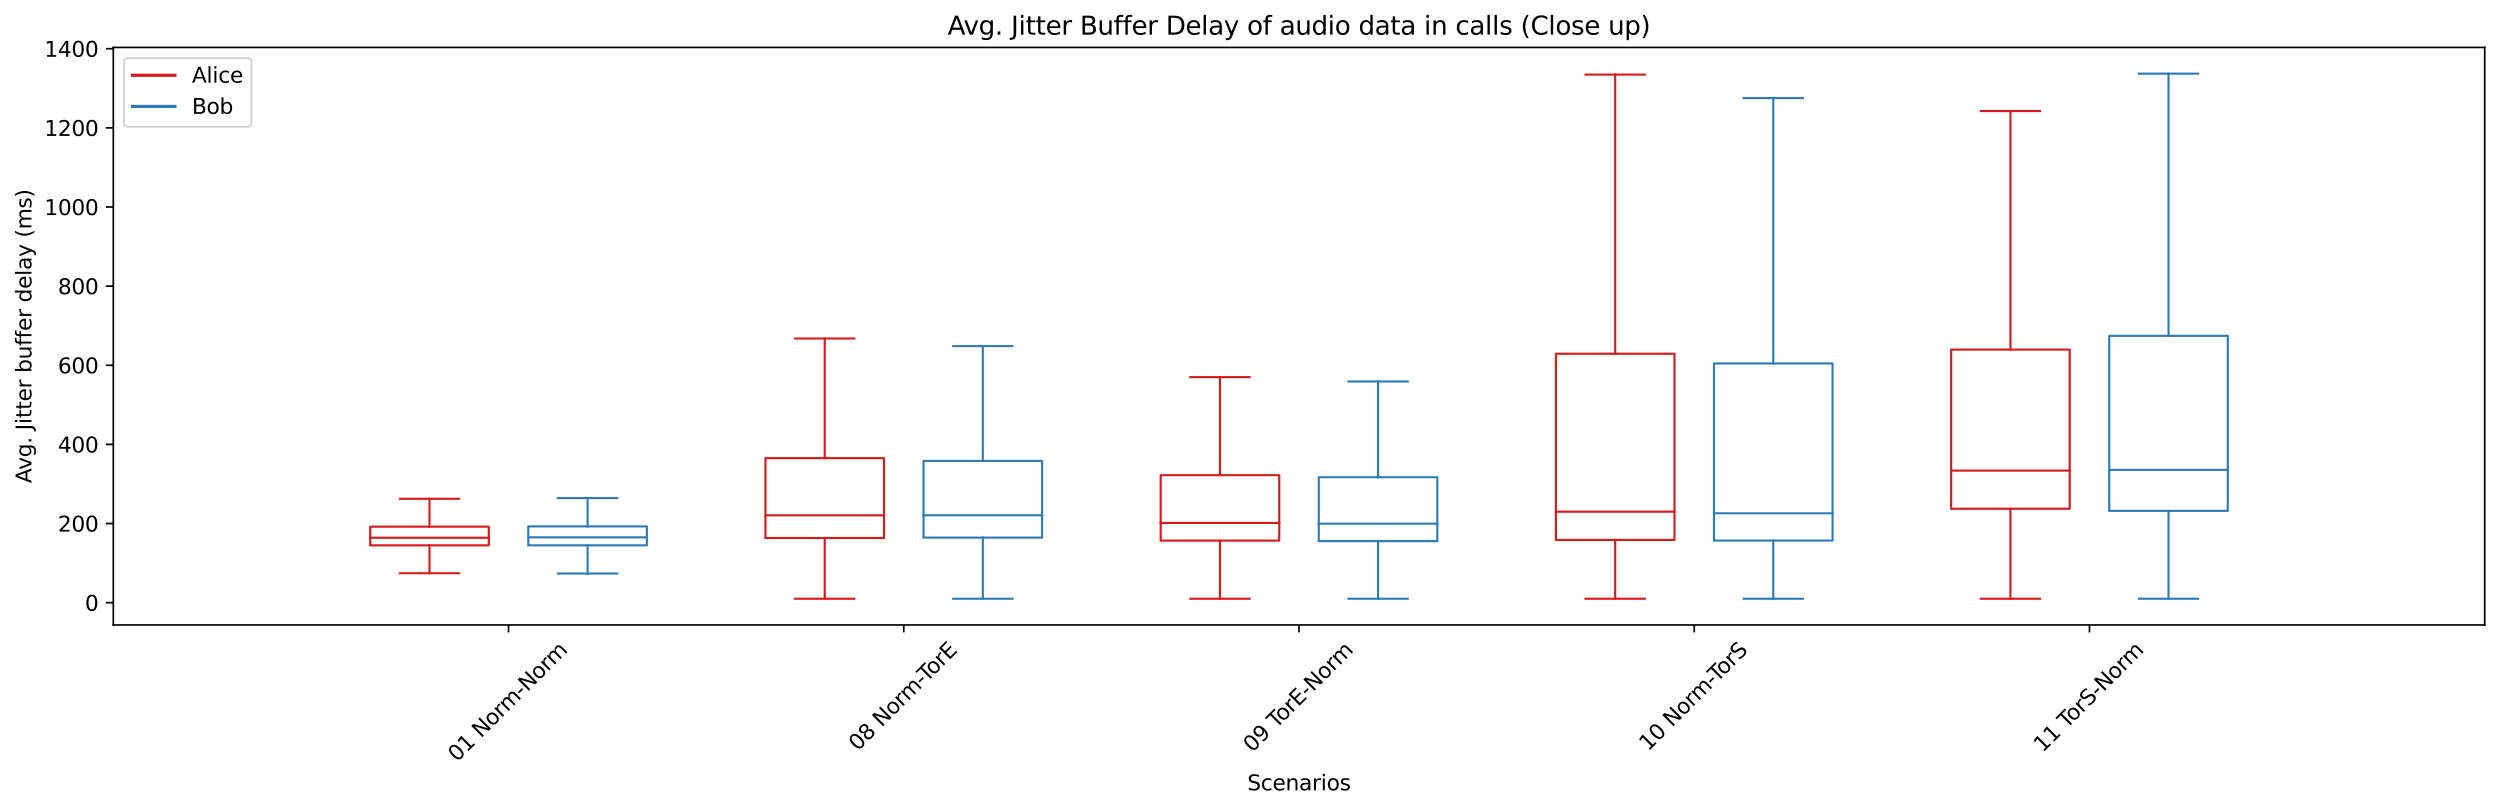 <?xml version="1.0" encoding="utf-8" standalone="no"?>
<!DOCTYPE svg PUBLIC "-//W3C//DTD SVG 1.1//EN"
  "http://www.w3.org/Graphics/SVG/1.1/DTD/svg11.dtd">
<svg xmlns:xlink="http://www.w3.org/1999/xlink" width="1176.528pt" height="381.211pt" viewBox="0 0 1176.528 381.211" xmlns="http://www.w3.org/2000/svg" version="1.1">
 <defs>
  <style type="text/css">*{stroke-linejoin: round; stroke-linecap: butt}</style>
 </defs>
 <g id="figure_1">
  <g id="patch_1">
   <path d="M 0 381.211 
L 1176.528 381.211 
L 1176.528 0 
L 0 0 
z
" style="fill: #ffffff"/>
  </g>
  <g id="axes_1">
   <g id="patch_2">
    <path d="M 53.328 294.118 
L 1169.328 294.118 
L 1169.328 22.318 
L 53.328 22.318 
z
" style="fill: #ffffff"/>
   </g>
   <g id="matplotlib.axis_1">
    <g id="xtick_1">
     <g id="line2d_1">
      <defs>
       <path id="me40f074fce" d="M 0 0 
L 0 3.5 
" style="stroke: #000000; stroke-width: 0.8"/>
      </defs>
      <g>
       <use xlink:href="#me40f074fce" x="239.328" y="294.118" style="stroke: #000000; stroke-width: 0.8"/>
      </g>
     </g>
     <g id="text_1">
      <!-- 01 Norm-Norm -->
      <g transform="translate(215.094 358.862)rotate(-45)scale(0.1 -0.1)">
       <defs>
        <path id="DejaVuSans-30" d="M 2034 4250 
Q 1547 4250 1301 3770 
Q 1056 3291 1056 2328 
Q 1056 1369 1301 889 
Q 1547 409 2034 409 
Q 2525 409 2770 889 
Q 3016 1369 3016 2328 
Q 3016 3291 2770 3770 
Q 2525 4250 2034 4250 
z
M 2034 4750 
Q 2819 4750 3233 4129 
Q 3647 3509 3647 2328 
Q 3647 1150 3233 529 
Q 2819 -91 2034 -91 
Q 1250 -91 836 529 
Q 422 1150 422 2328 
Q 422 3509 836 4129 
Q 1250 4750 2034 4750 
z
" transform="scale(0.016)"/>
        <path id="DejaVuSans-31" d="M 794 531 
L 1825 531 
L 1825 4091 
L 703 3866 
L 703 4441 
L 1819 4666 
L 2450 4666 
L 2450 531 
L 3481 531 
L 3481 0 
L 794 0 
L 794 531 
z
" transform="scale(0.016)"/>
        <path id="DejaVuSans-20" transform="scale(0.016)"/>
        <path id="DejaVuSans-4e" d="M 628 4666 
L 1478 4666 
L 3547 763 
L 3547 4666 
L 4159 4666 
L 4159 0 
L 3309 0 
L 1241 3903 
L 1241 0 
L 628 0 
L 628 4666 
z
" transform="scale(0.016)"/>
        <path id="DejaVuSans-6f" d="M 1959 3097 
Q 1497 3097 1228 2736 
Q 959 2375 959 1747 
Q 959 1119 1226 758 
Q 1494 397 1959 397 
Q 2419 397 2687 759 
Q 2956 1122 2956 1747 
Q 2956 2369 2687 2733 
Q 2419 3097 1959 3097 
z
M 1959 3584 
Q 2709 3584 3137 3096 
Q 3566 2609 3566 1747 
Q 3566 888 3137 398 
Q 2709 -91 1959 -91 
Q 1206 -91 779 398 
Q 353 888 353 1747 
Q 353 2609 779 3096 
Q 1206 3584 1959 3584 
z
" transform="scale(0.016)"/>
        <path id="DejaVuSans-72" d="M 2631 2963 
Q 2534 3019 2420 3045 
Q 2306 3072 2169 3072 
Q 1681 3072 1420 2755 
Q 1159 2438 1159 1844 
L 1159 0 
L 581 0 
L 581 3500 
L 1159 3500 
L 1159 2956 
Q 1341 3275 1631 3429 
Q 1922 3584 2338 3584 
Q 2397 3584 2469 3576 
Q 2541 3569 2628 3553 
L 2631 2963 
z
" transform="scale(0.016)"/>
        <path id="DejaVuSans-6d" d="M 3328 2828 
Q 3544 3216 3844 3400 
Q 4144 3584 4550 3584 
Q 5097 3584 5394 3201 
Q 5691 2819 5691 2113 
L 5691 0 
L 5113 0 
L 5113 2094 
Q 5113 2597 4934 2840 
Q 4756 3084 4391 3084 
Q 3944 3084 3684 2787 
Q 3425 2491 3425 1978 
L 3425 0 
L 2847 0 
L 2847 2094 
Q 2847 2600 2669 2842 
Q 2491 3084 2119 3084 
Q 1678 3084 1418 2786 
Q 1159 2488 1159 1978 
L 1159 0 
L 581 0 
L 581 3500 
L 1159 3500 
L 1159 2956 
Q 1356 3278 1631 3431 
Q 1906 3584 2284 3584 
Q 2666 3584 2933 3390 
Q 3200 3197 3328 2828 
z
" transform="scale(0.016)"/>
        <path id="DejaVuSans-2d" d="M 313 2009 
L 1997 2009 
L 1997 1497 
L 313 1497 
L 313 2009 
z
" transform="scale(0.016)"/>
       </defs>
       <use xlink:href="#DejaVuSans-30"/>
       <use xlink:href="#DejaVuSans-31" x="63.623"/>
       <use xlink:href="#DejaVuSans-20" x="127.246"/>
       <use xlink:href="#DejaVuSans-4e" x="159.033"/>
       <use xlink:href="#DejaVuSans-6f" x="233.838"/>
       <use xlink:href="#DejaVuSans-72" x="295.02"/>
       <use xlink:href="#DejaVuSans-6d" x="334.383"/>
       <use xlink:href="#DejaVuSans-2d" x="431.795"/>
       <use xlink:href="#DejaVuSans-4e" x="467.879"/>
       <use xlink:href="#DejaVuSans-6f" x="542.684"/>
       <use xlink:href="#DejaVuSans-72" x="603.865"/>
       <use xlink:href="#DejaVuSans-6d" x="643.229"/>
      </g>
     </g>
    </g>
    <g id="xtick_2">
     <g id="line2d_2">
      <g>
       <use xlink:href="#me40f074fce" x="425.328" y="294.118" style="stroke: #000000; stroke-width: 0.8"/>
      </g>
     </g>
     <g id="text_2">
      <!-- 08 Norm-TorE -->
      <g transform="translate(403.651 353.748)rotate(-45)scale(0.1 -0.1)">
       <defs>
        <path id="DejaVuSans-38" d="M 2034 2216 
Q 1584 2216 1326 1975 
Q 1069 1734 1069 1313 
Q 1069 891 1326 650 
Q 1584 409 2034 409 
Q 2484 409 2743 651 
Q 3003 894 3003 1313 
Q 3003 1734 2745 1975 
Q 2488 2216 2034 2216 
z
M 1403 2484 
Q 997 2584 770 2862 
Q 544 3141 544 3541 
Q 544 4100 942 4425 
Q 1341 4750 2034 4750 
Q 2731 4750 3128 4425 
Q 3525 4100 3525 3541 
Q 3525 3141 3298 2862 
Q 3072 2584 2669 2484 
Q 3125 2378 3379 2068 
Q 3634 1759 3634 1313 
Q 3634 634 3220 271 
Q 2806 -91 2034 -91 
Q 1263 -91 848 271 
Q 434 634 434 1313 
Q 434 1759 690 2068 
Q 947 2378 1403 2484 
z
M 1172 3481 
Q 1172 3119 1398 2916 
Q 1625 2713 2034 2713 
Q 2441 2713 2670 2916 
Q 2900 3119 2900 3481 
Q 2900 3844 2670 4047 
Q 2441 4250 2034 4250 
Q 1625 4250 1398 4047 
Q 1172 3844 1172 3481 
z
" transform="scale(0.016)"/>
        <path id="DejaVuSans-54" d="M -19 4666 
L 3928 4666 
L 3928 4134 
L 2272 4134 
L 2272 0 
L 1638 0 
L 1638 4134 
L -19 4134 
L -19 4666 
z
" transform="scale(0.016)"/>
        <path id="DejaVuSans-45" d="M 628 4666 
L 3578 4666 
L 3578 4134 
L 1259 4134 
L 1259 2753 
L 3481 2753 
L 3481 2222 
L 1259 2222 
L 1259 531 
L 3634 531 
L 3634 0 
L 628 0 
L 628 4666 
z
" transform="scale(0.016)"/>
       </defs>
       <use xlink:href="#DejaVuSans-30"/>
       <use xlink:href="#DejaVuSans-38" x="63.623"/>
       <use xlink:href="#DejaVuSans-20" x="127.246"/>
       <use xlink:href="#DejaVuSans-4e" x="159.033"/>
       <use xlink:href="#DejaVuSans-6f" x="233.838"/>
       <use xlink:href="#DejaVuSans-72" x="295.02"/>
       <use xlink:href="#DejaVuSans-6d" x="334.383"/>
       <use xlink:href="#DejaVuSans-2d" x="431.795"/>
       <use xlink:href="#DejaVuSans-54" x="458.754"/>
       <use xlink:href="#DejaVuSans-6f" x="502.838"/>
       <use xlink:href="#DejaVuSans-72" x="564.02"/>
       <use xlink:href="#DejaVuSans-45" x="605.133"/>
      </g>
     </g>
    </g>
    <g id="xtick_3">
     <g id="line2d_3">
      <g>
       <use xlink:href="#me40f074fce" x="611.328" y="294.118" style="stroke: #000000; stroke-width: 0.8"/>
      </g>
     </g>
     <g id="text_3">
      <!-- 09 TorE-Norm -->
      <g transform="translate(589.328 354.393)rotate(-45)scale(0.1 -0.1)">
       <defs>
        <path id="DejaVuSans-39" d="M 703 97 
L 703 672 
Q 941 559 1184 500 
Q 1428 441 1663 441 
Q 2288 441 2617 861 
Q 2947 1281 2994 2138 
Q 2813 1869 2534 1725 
Q 2256 1581 1919 1581 
Q 1219 1581 811 2004 
Q 403 2428 403 3163 
Q 403 3881 828 4315 
Q 1253 4750 1959 4750 
Q 2769 4750 3195 4129 
Q 3622 3509 3622 2328 
Q 3622 1225 3098 567 
Q 2575 -91 1691 -91 
Q 1453 -91 1209 -44 
Q 966 3 703 97 
z
M 1959 2075 
Q 2384 2075 2632 2365 
Q 2881 2656 2881 3163 
Q 2881 3666 2632 3958 
Q 2384 4250 1959 4250 
Q 1534 4250 1286 3958 
Q 1038 3666 1038 3163 
Q 1038 2656 1286 2365 
Q 1534 2075 1959 2075 
z
" transform="scale(0.016)"/>
       </defs>
       <use xlink:href="#DejaVuSans-30"/>
       <use xlink:href="#DejaVuSans-39" x="63.623"/>
       <use xlink:href="#DejaVuSans-20" x="127.246"/>
       <use xlink:href="#DejaVuSans-54" x="159.033"/>
       <use xlink:href="#DejaVuSans-6f" x="203.117"/>
       <use xlink:href="#DejaVuSans-72" x="264.299"/>
       <use xlink:href="#DejaVuSans-45" x="305.412"/>
       <use xlink:href="#DejaVuSans-2d" x="368.596"/>
       <use xlink:href="#DejaVuSans-4e" x="404.68"/>
       <use xlink:href="#DejaVuSans-6f" x="479.484"/>
       <use xlink:href="#DejaVuSans-72" x="540.666"/>
       <use xlink:href="#DejaVuSans-6d" x="580.029"/>
      </g>
     </g>
    </g>
    <g id="xtick_4">
     <g id="line2d_4">
      <g>
       <use xlink:href="#me40f074fce" x="797.328" y="294.118" style="stroke: #000000; stroke-width: 0.8"/>
      </g>
     </g>
     <g id="text_4">
      <!-- 10 Norm-TorS -->
      <g transform="translate(775.64 353.769)rotate(-45)scale(0.1 -0.1)">
       <defs>
        <path id="DejaVuSans-53" d="M 3425 4513 
L 3425 3897 
Q 3066 4069 2747 4153 
Q 2428 4238 2131 4238 
Q 1616 4238 1336 4038 
Q 1056 3838 1056 3469 
Q 1056 3159 1242 3001 
Q 1428 2844 1947 2747 
L 2328 2669 
Q 3034 2534 3370 2195 
Q 3706 1856 3706 1288 
Q 3706 609 3251 259 
Q 2797 -91 1919 -91 
Q 1588 -91 1214 -16 
Q 841 59 441 206 
L 441 856 
Q 825 641 1194 531 
Q 1563 422 1919 422 
Q 2459 422 2753 634 
Q 3047 847 3047 1241 
Q 3047 1584 2836 1778 
Q 2625 1972 2144 2069 
L 1759 2144 
Q 1053 2284 737 2584 
Q 422 2884 422 3419 
Q 422 4038 858 4394 
Q 1294 4750 2059 4750 
Q 2388 4750 2728 4690 
Q 3069 4631 3425 4513 
z
" transform="scale(0.016)"/>
       </defs>
       <use xlink:href="#DejaVuSans-31"/>
       <use xlink:href="#DejaVuSans-30" x="63.623"/>
       <use xlink:href="#DejaVuSans-20" x="127.246"/>
       <use xlink:href="#DejaVuSans-4e" x="159.033"/>
       <use xlink:href="#DejaVuSans-6f" x="233.838"/>
       <use xlink:href="#DejaVuSans-72" x="295.02"/>
       <use xlink:href="#DejaVuSans-6d" x="334.383"/>
       <use xlink:href="#DejaVuSans-2d" x="431.795"/>
       <use xlink:href="#DejaVuSans-54" x="458.754"/>
       <use xlink:href="#DejaVuSans-6f" x="502.838"/>
       <use xlink:href="#DejaVuSans-72" x="564.02"/>
       <use xlink:href="#DejaVuSans-53" x="605.133"/>
      </g>
     </g>
    </g>
    <g id="xtick_5">
     <g id="line2d_5">
      <g>
       <use xlink:href="#me40f074fce" x="983.328" y="294.118" style="stroke: #000000; stroke-width: 0.8"/>
      </g>
     </g>
     <g id="text_5">
      <!-- 11 TorS-Norm -->
      <g transform="translate(961.318 354.414)rotate(-45)scale(0.1 -0.1)">
       <use xlink:href="#DejaVuSans-31"/>
       <use xlink:href="#DejaVuSans-31" x="63.623"/>
       <use xlink:href="#DejaVuSans-20" x="127.246"/>
       <use xlink:href="#DejaVuSans-54" x="159.033"/>
       <use xlink:href="#DejaVuSans-6f" x="203.117"/>
       <use xlink:href="#DejaVuSans-72" x="264.299"/>
       <use xlink:href="#DejaVuSans-53" x="305.412"/>
       <use xlink:href="#DejaVuSans-2d" x="368.889"/>
       <use xlink:href="#DejaVuSans-4e" x="404.973"/>
       <use xlink:href="#DejaVuSans-6f" x="479.777"/>
       <use xlink:href="#DejaVuSans-72" x="540.959"/>
       <use xlink:href="#DejaVuSans-6d" x="580.322"/>
      </g>
     </g>
    </g>
    <g id="text_6">
     <!-- Scenarios -->
     <g transform="translate(586.987 371.931)scale(0.1 -0.1)">
      <defs>
       <path id="DejaVuSans-63" d="M 3122 3366 
L 3122 2828 
Q 2878 2963 2633 3030 
Q 2388 3097 2138 3097 
Q 1578 3097 1268 2742 
Q 959 2388 959 1747 
Q 959 1106 1268 751 
Q 1578 397 2138 397 
Q 2388 397 2633 464 
Q 2878 531 3122 666 
L 3122 134 
Q 2881 22 2623 -34 
Q 2366 -91 2075 -91 
Q 1284 -91 818 406 
Q 353 903 353 1747 
Q 353 2603 823 3093 
Q 1294 3584 2113 3584 
Q 2378 3584 2631 3529 
Q 2884 3475 3122 3366 
z
" transform="scale(0.016)"/>
       <path id="DejaVuSans-65" d="M 3597 1894 
L 3597 1613 
L 953 1613 
Q 991 1019 1311 708 
Q 1631 397 2203 397 
Q 2534 397 2845 478 
Q 3156 559 3463 722 
L 3463 178 
Q 3153 47 2828 -22 
Q 2503 -91 2169 -91 
Q 1331 -91 842 396 
Q 353 884 353 1716 
Q 353 2575 817 3079 
Q 1281 3584 2069 3584 
Q 2775 3584 3186 3129 
Q 3597 2675 3597 1894 
z
M 3022 2063 
Q 3016 2534 2758 2815 
Q 2500 3097 2075 3097 
Q 1594 3097 1305 2825 
Q 1016 2553 972 2059 
L 3022 2063 
z
" transform="scale(0.016)"/>
       <path id="DejaVuSans-6e" d="M 3513 2113 
L 3513 0 
L 2938 0 
L 2938 2094 
Q 2938 2591 2744 2837 
Q 2550 3084 2163 3084 
Q 1697 3084 1428 2787 
Q 1159 2491 1159 1978 
L 1159 0 
L 581 0 
L 581 3500 
L 1159 3500 
L 1159 2956 
Q 1366 3272 1645 3428 
Q 1925 3584 2291 3584 
Q 2894 3584 3203 3211 
Q 3513 2838 3513 2113 
z
" transform="scale(0.016)"/>
       <path id="DejaVuSans-61" d="M 2194 1759 
Q 1497 1759 1228 1600 
Q 959 1441 959 1056 
Q 959 750 1161 570 
Q 1363 391 1709 391 
Q 2188 391 2477 730 
Q 2766 1069 2766 1631 
L 2766 1759 
L 2194 1759 
z
M 3341 1997 
L 3341 0 
L 2766 0 
L 2766 531 
Q 2569 213 2275 61 
Q 1981 -91 1556 -91 
Q 1019 -91 701 211 
Q 384 513 384 1019 
Q 384 1609 779 1909 
Q 1175 2209 1959 2209 
L 2766 2209 
L 2766 2266 
Q 2766 2663 2505 2880 
Q 2244 3097 1772 3097 
Q 1472 3097 1187 3025 
Q 903 2953 641 2809 
L 641 3341 
Q 956 3463 1253 3523 
Q 1550 3584 1831 3584 
Q 2591 3584 2966 3190 
Q 3341 2797 3341 1997 
z
" transform="scale(0.016)"/>
       <path id="DejaVuSans-69" d="M 603 3500 
L 1178 3500 
L 1178 0 
L 603 0 
L 603 3500 
z
M 603 4863 
L 1178 4863 
L 1178 4134 
L 603 4134 
L 603 4863 
z
" transform="scale(0.016)"/>
       <path id="DejaVuSans-73" d="M 2834 3397 
L 2834 2853 
Q 2591 2978 2328 3040 
Q 2066 3103 1784 3103 
Q 1356 3103 1142 2972 
Q 928 2841 928 2578 
Q 928 2378 1081 2264 
Q 1234 2150 1697 2047 
L 1894 2003 
Q 2506 1872 2764 1633 
Q 3022 1394 3022 966 
Q 3022 478 2636 193 
Q 2250 -91 1575 -91 
Q 1294 -91 989 -36 
Q 684 19 347 128 
L 347 722 
Q 666 556 975 473 
Q 1284 391 1588 391 
Q 1994 391 2212 530 
Q 2431 669 2431 922 
Q 2431 1156 2273 1281 
Q 2116 1406 1581 1522 
L 1381 1569 
Q 847 1681 609 1914 
Q 372 2147 372 2553 
Q 372 3047 722 3315 
Q 1072 3584 1716 3584 
Q 2034 3584 2315 3537 
Q 2597 3491 2834 3397 
z
" transform="scale(0.016)"/>
      </defs>
      <use xlink:href="#DejaVuSans-53"/>
      <use xlink:href="#DejaVuSans-63" x="63.477"/>
      <use xlink:href="#DejaVuSans-65" x="118.457"/>
      <use xlink:href="#DejaVuSans-6e" x="179.98"/>
      <use xlink:href="#DejaVuSans-61" x="243.359"/>
      <use xlink:href="#DejaVuSans-72" x="304.639"/>
      <use xlink:href="#DejaVuSans-69" x="345.752"/>
      <use xlink:href="#DejaVuSans-6f" x="373.535"/>
      <use xlink:href="#DejaVuSans-73" x="434.717"/>
     </g>
    </g>
   </g>
   <g id="matplotlib.axis_2">
    <g id="ytick_1">
     <g id="line2d_6">
      <defs>
       <path id="mf1d860e929" d="M 0 0 
L -3.5 0 
" style="stroke: #000000; stroke-width: 0.8"/>
      </defs>
      <g>
       <use xlink:href="#mf1d860e929" x="53.328" y="283.626" style="stroke: #000000; stroke-width: 0.8"/>
      </g>
     </g>
     <g id="text_7">
      <!-- 0 -->
      <g transform="translate(39.966 287.425)scale(0.1 -0.1)">
       <use xlink:href="#DejaVuSans-30"/>
      </g>
     </g>
    </g>
    <g id="ytick_2">
     <g id="line2d_7">
      <g>
       <use xlink:href="#mf1d860e929" x="53.328" y="246.383" style="stroke: #000000; stroke-width: 0.8"/>
      </g>
     </g>
     <g id="text_8">
      <!-- 200 -->
      <g transform="translate(27.241 250.182)scale(0.1 -0.1)">
       <defs>
        <path id="DejaVuSans-32" d="M 1228 531 
L 3431 531 
L 3431 0 
L 469 0 
L 469 531 
Q 828 903 1448 1529 
Q 2069 2156 2228 2338 
Q 2531 2678 2651 2914 
Q 2772 3150 2772 3378 
Q 2772 3750 2511 3984 
Q 2250 4219 1831 4219 
Q 1534 4219 1204 4116 
Q 875 4013 500 3803 
L 500 4441 
Q 881 4594 1212 4672 
Q 1544 4750 1819 4750 
Q 2544 4750 2975 4387 
Q 3406 4025 3406 3419 
Q 3406 3131 3298 2873 
Q 3191 2616 2906 2266 
Q 2828 2175 2409 1742 
Q 1991 1309 1228 531 
z
" transform="scale(0.016)"/>
       </defs>
       <use xlink:href="#DejaVuSans-32"/>
       <use xlink:href="#DejaVuSans-30" x="63.623"/>
       <use xlink:href="#DejaVuSans-30" x="127.246"/>
      </g>
     </g>
    </g>
    <g id="ytick_3">
     <g id="line2d_8">
      <g>
       <use xlink:href="#mf1d860e929" x="53.328" y="209.14" style="stroke: #000000; stroke-width: 0.8"/>
      </g>
     </g>
     <g id="text_9">
      <!-- 400 -->
      <g transform="translate(27.241 212.939)scale(0.1 -0.1)">
       <defs>
        <path id="DejaVuSans-34" d="M 2419 4116 
L 825 1625 
L 2419 1625 
L 2419 4116 
z
M 2253 4666 
L 3047 4666 
L 3047 1625 
L 3713 1625 
L 3713 1100 
L 3047 1100 
L 3047 0 
L 2419 0 
L 2419 1100 
L 313 1100 
L 313 1709 
L 2253 4666 
z
" transform="scale(0.016)"/>
       </defs>
       <use xlink:href="#DejaVuSans-34"/>
       <use xlink:href="#DejaVuSans-30" x="63.623"/>
       <use xlink:href="#DejaVuSans-30" x="127.246"/>
      </g>
     </g>
    </g>
    <g id="ytick_4">
     <g id="line2d_9">
      <g>
       <use xlink:href="#mf1d860e929" x="53.328" y="171.897" style="stroke: #000000; stroke-width: 0.8"/>
      </g>
     </g>
     <g id="text_10">
      <!-- 600 -->
      <g transform="translate(27.241 175.696)scale(0.1 -0.1)">
       <defs>
        <path id="DejaVuSans-36" d="M 2113 2584 
Q 1688 2584 1439 2293 
Q 1191 2003 1191 1497 
Q 1191 994 1439 701 
Q 1688 409 2113 409 
Q 2538 409 2786 701 
Q 3034 994 3034 1497 
Q 3034 2003 2786 2293 
Q 2538 2584 2113 2584 
z
M 3366 4563 
L 3366 3988 
Q 3128 4100 2886 4159 
Q 2644 4219 2406 4219 
Q 1781 4219 1451 3797 
Q 1122 3375 1075 2522 
Q 1259 2794 1537 2939 
Q 1816 3084 2150 3084 
Q 2853 3084 3261 2657 
Q 3669 2231 3669 1497 
Q 3669 778 3244 343 
Q 2819 -91 2113 -91 
Q 1303 -91 875 529 
Q 447 1150 447 2328 
Q 447 3434 972 4092 
Q 1497 4750 2381 4750 
Q 2619 4750 2861 4703 
Q 3103 4656 3366 4563 
z
" transform="scale(0.016)"/>
       </defs>
       <use xlink:href="#DejaVuSans-36"/>
       <use xlink:href="#DejaVuSans-30" x="63.623"/>
       <use xlink:href="#DejaVuSans-30" x="127.246"/>
      </g>
     </g>
    </g>
    <g id="ytick_5">
     <g id="line2d_10">
      <g>
       <use xlink:href="#mf1d860e929" x="53.328" y="134.654" style="stroke: #000000; stroke-width: 0.8"/>
      </g>
     </g>
     <g id="text_11">
      <!-- 800 -->
      <g transform="translate(27.241 138.454)scale(0.1 -0.1)">
       <use xlink:href="#DejaVuSans-38"/>
       <use xlink:href="#DejaVuSans-30" x="63.623"/>
       <use xlink:href="#DejaVuSans-30" x="127.246"/>
      </g>
     </g>
    </g>
    <g id="ytick_6">
     <g id="line2d_11">
      <g>
       <use xlink:href="#mf1d860e929" x="53.328" y="97.412" style="stroke: #000000; stroke-width: 0.8"/>
      </g>
     </g>
     <g id="text_12">
      <!-- 1000 -->
      <g transform="translate(20.878 101.211)scale(0.1 -0.1)">
       <use xlink:href="#DejaVuSans-31"/>
       <use xlink:href="#DejaVuSans-30" x="63.623"/>
       <use xlink:href="#DejaVuSans-30" x="127.246"/>
       <use xlink:href="#DejaVuSans-30" x="190.869"/>
      </g>
     </g>
    </g>
    <g id="ytick_7">
     <g id="line2d_12">
      <g>
       <use xlink:href="#mf1d860e929" x="53.328" y="60.169" style="stroke: #000000; stroke-width: 0.8"/>
      </g>
     </g>
     <g id="text_13">
      <!-- 1200 -->
      <g transform="translate(20.878 63.968)scale(0.1 -0.1)">
       <use xlink:href="#DejaVuSans-31"/>
       <use xlink:href="#DejaVuSans-32" x="63.623"/>
       <use xlink:href="#DejaVuSans-30" x="127.246"/>
       <use xlink:href="#DejaVuSans-30" x="190.869"/>
      </g>
     </g>
    </g>
    <g id="ytick_8">
     <g id="line2d_13">
      <g>
       <use xlink:href="#mf1d860e929" x="53.328" y="22.926" style="stroke: #000000; stroke-width: 0.8"/>
      </g>
     </g>
     <g id="text_14">
      <!-- 1400 -->
      <g transform="translate(20.878 26.725)scale(0.1 -0.1)">
       <use xlink:href="#DejaVuSans-31"/>
       <use xlink:href="#DejaVuSans-34" x="63.623"/>
       <use xlink:href="#DejaVuSans-30" x="127.246"/>
       <use xlink:href="#DejaVuSans-30" x="190.869"/>
      </g>
     </g>
    </g>
    <g id="text_15">
     <!-- Avg. Jitter buffer delay (ms) -->
     <g transform="translate(14.798 227.375)rotate(-90)scale(0.1 -0.1)">
      <defs>
       <path id="DejaVuSans-41" d="M 2188 4044 
L 1331 1722 
L 3047 1722 
L 2188 4044 
z
M 1831 4666 
L 2547 4666 
L 4325 0 
L 3669 0 
L 3244 1197 
L 1141 1197 
L 716 0 
L 50 0 
L 1831 4666 
z
" transform="scale(0.016)"/>
       <path id="DejaVuSans-76" d="M 191 3500 
L 800 3500 
L 1894 563 
L 2988 3500 
L 3597 3500 
L 2284 0 
L 1503 0 
L 191 3500 
z
" transform="scale(0.016)"/>
       <path id="DejaVuSans-67" d="M 2906 1791 
Q 2906 2416 2648 2759 
Q 2391 3103 1925 3103 
Q 1463 3103 1205 2759 
Q 947 2416 947 1791 
Q 947 1169 1205 825 
Q 1463 481 1925 481 
Q 2391 481 2648 825 
Q 2906 1169 2906 1791 
z
M 3481 434 
Q 3481 -459 3084 -895 
Q 2688 -1331 1869 -1331 
Q 1566 -1331 1297 -1286 
Q 1028 -1241 775 -1147 
L 775 -588 
Q 1028 -725 1275 -790 
Q 1522 -856 1778 -856 
Q 2344 -856 2625 -561 
Q 2906 -266 2906 331 
L 2906 616 
Q 2728 306 2450 153 
Q 2172 0 1784 0 
Q 1141 0 747 490 
Q 353 981 353 1791 
Q 353 2603 747 3093 
Q 1141 3584 1784 3584 
Q 2172 3584 2450 3431 
Q 2728 3278 2906 2969 
L 2906 3500 
L 3481 3500 
L 3481 434 
z
" transform="scale(0.016)"/>
       <path id="DejaVuSans-2e" d="M 684 794 
L 1344 794 
L 1344 0 
L 684 0 
L 684 794 
z
" transform="scale(0.016)"/>
       <path id="DejaVuSans-4a" d="M 628 4666 
L 1259 4666 
L 1259 325 
Q 1259 -519 939 -900 
Q 619 -1281 -91 -1281 
L -331 -1281 
L -331 -750 
L -134 -750 
Q 284 -750 456 -515 
Q 628 -281 628 325 
L 628 4666 
z
" transform="scale(0.016)"/>
       <path id="DejaVuSans-74" d="M 1172 4494 
L 1172 3500 
L 2356 3500 
L 2356 3053 
L 1172 3053 
L 1172 1153 
Q 1172 725 1289 603 
Q 1406 481 1766 481 
L 2356 481 
L 2356 0 
L 1766 0 
Q 1100 0 847 248 
Q 594 497 594 1153 
L 594 3053 
L 172 3053 
L 172 3500 
L 594 3500 
L 594 4494 
L 1172 4494 
z
" transform="scale(0.016)"/>
       <path id="DejaVuSans-62" d="M 3116 1747 
Q 3116 2381 2855 2742 
Q 2594 3103 2138 3103 
Q 1681 3103 1420 2742 
Q 1159 2381 1159 1747 
Q 1159 1113 1420 752 
Q 1681 391 2138 391 
Q 2594 391 2855 752 
Q 3116 1113 3116 1747 
z
M 1159 2969 
Q 1341 3281 1617 3432 
Q 1894 3584 2278 3584 
Q 2916 3584 3314 3078 
Q 3713 2572 3713 1747 
Q 3713 922 3314 415 
Q 2916 -91 2278 -91 
Q 1894 -91 1617 61 
Q 1341 213 1159 525 
L 1159 0 
L 581 0 
L 581 4863 
L 1159 4863 
L 1159 2969 
z
" transform="scale(0.016)"/>
       <path id="DejaVuSans-75" d="M 544 1381 
L 544 3500 
L 1119 3500 
L 1119 1403 
Q 1119 906 1312 657 
Q 1506 409 1894 409 
Q 2359 409 2629 706 
Q 2900 1003 2900 1516 
L 2900 3500 
L 3475 3500 
L 3475 0 
L 2900 0 
L 2900 538 
Q 2691 219 2414 64 
Q 2138 -91 1772 -91 
Q 1169 -91 856 284 
Q 544 659 544 1381 
z
M 1991 3584 
L 1991 3584 
z
" transform="scale(0.016)"/>
       <path id="DejaVuSans-66" d="M 2375 4863 
L 2375 4384 
L 1825 4384 
Q 1516 4384 1395 4259 
Q 1275 4134 1275 3809 
L 1275 3500 
L 2222 3500 
L 2222 3053 
L 1275 3053 
L 1275 0 
L 697 0 
L 697 3053 
L 147 3053 
L 147 3500 
L 697 3500 
L 697 3744 
Q 697 4328 969 4595 
Q 1241 4863 1831 4863 
L 2375 4863 
z
" transform="scale(0.016)"/>
       <path id="DejaVuSans-64" d="M 2906 2969 
L 2906 4863 
L 3481 4863 
L 3481 0 
L 2906 0 
L 2906 525 
Q 2725 213 2448 61 
Q 2172 -91 1784 -91 
Q 1150 -91 751 415 
Q 353 922 353 1747 
Q 353 2572 751 3078 
Q 1150 3584 1784 3584 
Q 2172 3584 2448 3432 
Q 2725 3281 2906 2969 
z
M 947 1747 
Q 947 1113 1208 752 
Q 1469 391 1925 391 
Q 2381 391 2643 752 
Q 2906 1113 2906 1747 
Q 2906 2381 2643 2742 
Q 2381 3103 1925 3103 
Q 1469 3103 1208 2742 
Q 947 2381 947 1747 
z
" transform="scale(0.016)"/>
       <path id="DejaVuSans-6c" d="M 603 4863 
L 1178 4863 
L 1178 0 
L 603 0 
L 603 4863 
z
" transform="scale(0.016)"/>
       <path id="DejaVuSans-79" d="M 2059 -325 
Q 1816 -950 1584 -1140 
Q 1353 -1331 966 -1331 
L 506 -1331 
L 506 -850 
L 844 -850 
Q 1081 -850 1212 -737 
Q 1344 -625 1503 -206 
L 1606 56 
L 191 3500 
L 800 3500 
L 1894 763 
L 2988 3500 
L 3597 3500 
L 2059 -325 
z
" transform="scale(0.016)"/>
       <path id="DejaVuSans-28" d="M 1984 4856 
Q 1566 4138 1362 3434 
Q 1159 2731 1159 2009 
Q 1159 1288 1364 580 
Q 1569 -128 1984 -844 
L 1484 -844 
Q 1016 -109 783 600 
Q 550 1309 550 2009 
Q 550 2706 781 3412 
Q 1013 4119 1484 4856 
L 1984 4856 
z
" transform="scale(0.016)"/>
       <path id="DejaVuSans-29" d="M 513 4856 
L 1013 4856 
Q 1481 4119 1714 3412 
Q 1947 2706 1947 2009 
Q 1947 1309 1714 600 
Q 1481 -109 1013 -844 
L 513 -844 
Q 928 -128 1133 580 
Q 1338 1288 1338 2009 
Q 1338 2731 1133 3434 
Q 928 4138 513 4856 
z
" transform="scale(0.016)"/>
      </defs>
      <use xlink:href="#DejaVuSans-41"/>
      <use xlink:href="#DejaVuSans-76" x="62.533"/>
      <use xlink:href="#DejaVuSans-67" x="121.713"/>
      <use xlink:href="#DejaVuSans-2e" x="185.189"/>
      <use xlink:href="#DejaVuSans-20" x="216.977"/>
      <use xlink:href="#DejaVuSans-4a" x="248.764"/>
      <use xlink:href="#DejaVuSans-69" x="278.256"/>
      <use xlink:href="#DejaVuSans-74" x="306.039"/>
      <use xlink:href="#DejaVuSans-74" x="345.248"/>
      <use xlink:href="#DejaVuSans-65" x="384.457"/>
      <use xlink:href="#DejaVuSans-72" x="445.98"/>
      <use xlink:href="#DejaVuSans-20" x="487.094"/>
      <use xlink:href="#DejaVuSans-62" x="518.881"/>
      <use xlink:href="#DejaVuSans-75" x="582.357"/>
      <use xlink:href="#DejaVuSans-66" x="645.736"/>
      <use xlink:href="#DejaVuSans-66" x="680.941"/>
      <use xlink:href="#DejaVuSans-65" x="716.146"/>
      <use xlink:href="#DejaVuSans-72" x="777.67"/>
      <use xlink:href="#DejaVuSans-20" x="818.783"/>
      <use xlink:href="#DejaVuSans-64" x="850.57"/>
      <use xlink:href="#DejaVuSans-65" x="914.047"/>
      <use xlink:href="#DejaVuSans-6c" x="975.57"/>
      <use xlink:href="#DejaVuSans-61" x="1003.354"/>
      <use xlink:href="#DejaVuSans-79" x="1064.633"/>
      <use xlink:href="#DejaVuSans-20" x="1123.812"/>
      <use xlink:href="#DejaVuSans-28" x="1155.6"/>
      <use xlink:href="#DejaVuSans-6d" x="1194.613"/>
      <use xlink:href="#DejaVuSans-73" x="1292.025"/>
      <use xlink:href="#DejaVuSans-29" x="1344.125"/>
     </g>
    </g>
   </g>
   <g id="line2d_14">
    <path d="M 174.228 256.632 
L 230.028 256.632 
L 230.028 247.868 
L 174.228 247.868 
L 174.228 256.632 
" clip-path="url(#p005e689ea4)" style="fill: none; stroke: #d7191c; stroke-linecap: square"/>
   </g>
   <g id="line2d_15">
    <path d="M 202.128 256.632 
L 202.128 269.768 
" clip-path="url(#p005e689ea4)" style="fill: none; stroke: #d7191c; stroke-linecap: square"/>
   </g>
   <g id="line2d_16">
    <path d="M 202.128 247.868 
L 202.128 234.746 
" clip-path="url(#p005e689ea4)" style="fill: none; stroke: #d7191c; stroke-linecap: square"/>
   </g>
   <g id="line2d_17">
    <path d="M 188.178 269.768 
L 216.078 269.768 
" clip-path="url(#p005e689ea4)" style="fill: none; stroke: #d7191c; stroke-linecap: square"/>
   </g>
   <g id="line2d_18">
    <path d="M 188.178 234.746 
L 216.078 234.746 
" clip-path="url(#p005e689ea4)" style="fill: none; stroke: #d7191c; stroke-linecap: square"/>
   </g>
   <g id="line2d_19">
    <path d="M 360.228 253.188 
L 416.028 253.188 
L 416.028 215.605 
L 360.228 215.605 
L 360.228 253.188 
" clip-path="url(#p005e689ea4)" style="fill: none; stroke: #d7191c; stroke-linecap: square"/>
   </g>
   <g id="line2d_20">
    <path d="M 388.128 253.188 
L 388.128 281.764 
" clip-path="url(#p005e689ea4)" style="fill: none; stroke: #d7191c; stroke-linecap: square"/>
   </g>
   <g id="line2d_21">
    <path d="M 388.128 215.605 
L 388.128 159.3 
" clip-path="url(#p005e689ea4)" style="fill: none; stroke: #d7191c; stroke-linecap: square"/>
   </g>
   <g id="line2d_22">
    <path d="M 374.178 281.764 
L 402.078 281.764 
" clip-path="url(#p005e689ea4)" style="fill: none; stroke: #d7191c; stroke-linecap: square"/>
   </g>
   <g id="line2d_23">
    <path d="M 374.178 159.3 
L 402.078 159.3 
" clip-path="url(#p005e689ea4)" style="fill: none; stroke: #d7191c; stroke-linecap: square"/>
   </g>
   <g id="line2d_24">
    <path d="M 546.228 254.404 
L 602.028 254.404 
L 602.028 223.618 
L 546.228 223.618 
L 546.228 254.404 
" clip-path="url(#p005e689ea4)" style="fill: none; stroke: #d7191c; stroke-linecap: square"/>
   </g>
   <g id="line2d_25">
    <path d="M 574.128 254.404 
L 574.128 281.764 
" clip-path="url(#p005e689ea4)" style="fill: none; stroke: #d7191c; stroke-linecap: square"/>
   </g>
   <g id="line2d_26">
    <path d="M 574.128 223.618 
L 574.128 177.473 
" clip-path="url(#p005e689ea4)" style="fill: none; stroke: #d7191c; stroke-linecap: square"/>
   </g>
   <g id="line2d_27">
    <path d="M 560.178 281.764 
L 588.078 281.764 
" clip-path="url(#p005e689ea4)" style="fill: none; stroke: #d7191c; stroke-linecap: square"/>
   </g>
   <g id="line2d_28">
    <path d="M 560.178 177.473 
L 588.078 177.473 
" clip-path="url(#p005e689ea4)" style="fill: none; stroke: #d7191c; stroke-linecap: square"/>
   </g>
   <g id="line2d_29">
    <path d="M 732.228 254.102 
L 788.028 254.102 
L 788.028 166.46 
L 732.228 166.46 
L 732.228 254.102 
" clip-path="url(#p005e689ea4)" style="fill: none; stroke: #d7191c; stroke-linecap: square"/>
   </g>
   <g id="line2d_30">
    <path d="M 760.128 254.102 
L 760.128 281.764 
" clip-path="url(#p005e689ea4)" style="fill: none; stroke: #d7191c; stroke-linecap: square"/>
   </g>
   <g id="line2d_31">
    <path d="M 760.128 166.46 
L 760.128 35.1 
" clip-path="url(#p005e689ea4)" style="fill: none; stroke: #d7191c; stroke-linecap: square"/>
   </g>
   <g id="line2d_32">
    <path d="M 746.178 281.764 
L 774.078 281.764 
" clip-path="url(#p005e689ea4)" style="fill: none; stroke: #d7191c; stroke-linecap: square"/>
   </g>
   <g id="line2d_33">
    <path d="M 746.178 35.1 
L 774.078 35.1 
" clip-path="url(#p005e689ea4)" style="fill: none; stroke: #d7191c; stroke-linecap: square"/>
   </g>
   <g id="line2d_34">
    <path d="M 918.228 239.427 
L 974.028 239.427 
L 974.028 164.513 
L 918.228 164.513 
L 918.228 239.427 
" clip-path="url(#p005e689ea4)" style="fill: none; stroke: #d7191c; stroke-linecap: square"/>
   </g>
   <g id="line2d_35">
    <path d="M 946.128 239.427 
L 946.128 281.764 
" clip-path="url(#p005e689ea4)" style="fill: none; stroke: #d7191c; stroke-linecap: square"/>
   </g>
   <g id="line2d_36">
    <path d="M 946.128 164.513 
L 946.128 52.268 
" clip-path="url(#p005e689ea4)" style="fill: none; stroke: #d7191c; stroke-linecap: square"/>
   </g>
   <g id="line2d_37">
    <path d="M 932.178 281.764 
L 960.078 281.764 
" clip-path="url(#p005e689ea4)" style="fill: none; stroke: #d7191c; stroke-linecap: square"/>
   </g>
   <g id="line2d_38">
    <path d="M 932.178 52.268 
L 960.078 52.268 
" clip-path="url(#p005e689ea4)" style="fill: none; stroke: #d7191c; stroke-linecap: square"/>
   </g>
   <g id="line2d_39">
    <path d="M 248.628 256.633 
L 304.428 256.633 
L 304.428 247.73 
L 248.628 247.73 
L 248.628 256.633 
" clip-path="url(#p005e689ea4)" style="fill: none; stroke: #2c7bb6; stroke-linecap: square"/>
   </g>
   <g id="line2d_40">
    <path d="M 276.528 256.633 
L 276.528 269.917 
" clip-path="url(#p005e689ea4)" style="fill: none; stroke: #2c7bb6; stroke-linecap: square"/>
   </g>
   <g id="line2d_41">
    <path d="M 276.528 247.73 
L 276.528 234.394 
" clip-path="url(#p005e689ea4)" style="fill: none; stroke: #2c7bb6; stroke-linecap: square"/>
   </g>
   <g id="line2d_42">
    <path d="M 262.578 269.917 
L 290.478 269.917 
" clip-path="url(#p005e689ea4)" style="fill: none; stroke: #2c7bb6; stroke-linecap: square"/>
   </g>
   <g id="line2d_43">
    <path d="M 262.578 234.394 
L 290.478 234.394 
" clip-path="url(#p005e689ea4)" style="fill: none; stroke: #2c7bb6; stroke-linecap: square"/>
   </g>
   <g id="line2d_44">
    <path d="M 434.628 253.014 
L 490.428 253.014 
L 490.428 216.904 
L 434.628 216.904 
L 434.628 253.014 
" clip-path="url(#p005e689ea4)" style="fill: none; stroke: #2c7bb6; stroke-linecap: square"/>
   </g>
   <g id="line2d_45">
    <path d="M 462.528 253.014 
L 462.528 281.764 
" clip-path="url(#p005e689ea4)" style="fill: none; stroke: #2c7bb6; stroke-linecap: square"/>
   </g>
   <g id="line2d_46">
    <path d="M 462.528 216.904 
L 462.528 162.879 
" clip-path="url(#p005e689ea4)" style="fill: none; stroke: #2c7bb6; stroke-linecap: square"/>
   </g>
   <g id="line2d_47">
    <path d="M 448.578 281.764 
L 476.478 281.764 
" clip-path="url(#p005e689ea4)" style="fill: none; stroke: #2c7bb6; stroke-linecap: square"/>
   </g>
   <g id="line2d_48">
    <path d="M 448.578 162.879 
L 476.478 162.879 
" clip-path="url(#p005e689ea4)" style="fill: none; stroke: #2c7bb6; stroke-linecap: square"/>
   </g>
   <g id="line2d_49">
    <path d="M 620.628 254.662 
L 676.428 254.662 
L 676.428 224.59 
L 620.628 224.59 
L 620.628 254.662 
" clip-path="url(#p005e689ea4)" style="fill: none; stroke: #2c7bb6; stroke-linecap: square"/>
   </g>
   <g id="line2d_50">
    <path d="M 648.528 254.662 
L 648.528 281.764 
" clip-path="url(#p005e689ea4)" style="fill: none; stroke: #2c7bb6; stroke-linecap: square"/>
   </g>
   <g id="line2d_51">
    <path d="M 648.528 224.59 
L 648.528 179.515 
" clip-path="url(#p005e689ea4)" style="fill: none; stroke: #2c7bb6; stroke-linecap: square"/>
   </g>
   <g id="line2d_52">
    <path d="M 634.578 281.764 
L 662.478 281.764 
" clip-path="url(#p005e689ea4)" style="fill: none; stroke: #2c7bb6; stroke-linecap: square"/>
   </g>
   <g id="line2d_53">
    <path d="M 634.578 179.515 
L 662.478 179.515 
" clip-path="url(#p005e689ea4)" style="fill: none; stroke: #2c7bb6; stroke-linecap: square"/>
   </g>
   <g id="line2d_54">
    <path d="M 806.628 254.395 
L 862.428 254.395 
L 862.428 171.05 
L 806.628 171.05 
L 806.628 254.395 
" clip-path="url(#p005e689ea4)" style="fill: none; stroke: #2c7bb6; stroke-linecap: square"/>
   </g>
   <g id="line2d_55">
    <path d="M 834.528 254.395 
L 834.528 281.764 
" clip-path="url(#p005e689ea4)" style="fill: none; stroke: #2c7bb6; stroke-linecap: square"/>
   </g>
   <g id="line2d_56">
    <path d="M 834.528 171.05 
L 834.528 46.145 
" clip-path="url(#p005e689ea4)" style="fill: none; stroke: #2c7bb6; stroke-linecap: square"/>
   </g>
   <g id="line2d_57">
    <path d="M 820.578 281.764 
L 848.478 281.764 
" clip-path="url(#p005e689ea4)" style="fill: none; stroke: #2c7bb6; stroke-linecap: square"/>
   </g>
   <g id="line2d_58">
    <path d="M 820.578 46.145 
L 848.478 46.145 
" clip-path="url(#p005e689ea4)" style="fill: none; stroke: #2c7bb6; stroke-linecap: square"/>
   </g>
   <g id="line2d_59">
    <path d="M 992.628 240.411 
L 1048.428 240.411 
L 1048.428 158.052 
L 992.628 158.052 
L 992.628 240.411 
" clip-path="url(#p005e689ea4)" style="fill: none; stroke: #2c7bb6; stroke-linecap: square"/>
   </g>
   <g id="line2d_60">
    <path d="M 1020.528 240.411 
L 1020.528 281.764 
" clip-path="url(#p005e689ea4)" style="fill: none; stroke: #2c7bb6; stroke-linecap: square"/>
   </g>
   <g id="line2d_61">
    <path d="M 1020.528 158.052 
L 1020.528 34.673 
" clip-path="url(#p005e689ea4)" style="fill: none; stroke: #2c7bb6; stroke-linecap: square"/>
   </g>
   <g id="line2d_62">
    <path d="M 1006.578 281.764 
L 1034.478 281.764 
" clip-path="url(#p005e689ea4)" style="fill: none; stroke: #2c7bb6; stroke-linecap: square"/>
   </g>
   <g id="line2d_63">
    <path d="M 1006.578 34.673 
L 1034.478 34.673 
" clip-path="url(#p005e689ea4)" style="fill: none; stroke: #2c7bb6; stroke-linecap: square"/>
   </g>
   <g id="line2d_64"/>
   <g id="line2d_65"/>
   <g id="line2d_66">
    <path d="M 174.228 253.052 
L 230.028 253.052 
" clip-path="url(#p005e689ea4)" style="fill: none; stroke: #d7191c; stroke-linecap: square"/>
   </g>
   <g id="line2d_67">
    <path d="M 360.228 242.51 
L 416.028 242.51 
" clip-path="url(#p005e689ea4)" style="fill: none; stroke: #d7191c; stroke-linecap: square"/>
   </g>
   <g id="line2d_68">
    <path d="M 546.228 246.095 
L 602.028 246.095 
" clip-path="url(#p005e689ea4)" style="fill: none; stroke: #d7191c; stroke-linecap: square"/>
   </g>
   <g id="line2d_69">
    <path d="M 732.228 240.808 
L 788.028 240.808 
" clip-path="url(#p005e689ea4)" style="fill: none; stroke: #d7191c; stroke-linecap: square"/>
   </g>
   <g id="line2d_70">
    <path d="M 918.228 221.464 
L 974.028 221.464 
" clip-path="url(#p005e689ea4)" style="fill: none; stroke: #d7191c; stroke-linecap: square"/>
   </g>
   <g id="line2d_71">
    <path d="M 248.628 252.882 
L 304.428 252.882 
" clip-path="url(#p005e689ea4)" style="fill: none; stroke: #2c7bb6; stroke-linecap: square"/>
   </g>
   <g id="line2d_72">
    <path d="M 434.628 242.486 
L 490.428 242.486 
" clip-path="url(#p005e689ea4)" style="fill: none; stroke: #2c7bb6; stroke-linecap: square"/>
   </g>
   <g id="line2d_73">
    <path d="M 620.628 246.447 
L 676.428 246.447 
" clip-path="url(#p005e689ea4)" style="fill: none; stroke: #2c7bb6; stroke-linecap: square"/>
   </g>
   <g id="line2d_74">
    <path d="M 806.628 241.564 
L 862.428 241.564 
" clip-path="url(#p005e689ea4)" style="fill: none; stroke: #2c7bb6; stroke-linecap: square"/>
   </g>
   <g id="line2d_75">
    <path d="M 992.628 221.137 
L 1048.428 221.137 
" clip-path="url(#p005e689ea4)" style="fill: none; stroke: #2c7bb6; stroke-linecap: square"/>
   </g>
   <g id="patch_3">
    <path d="M 53.328 294.118 
L 53.328 22.318 
" style="fill: none; stroke: #000000; stroke-width: 0.8; stroke-linejoin: miter; stroke-linecap: square"/>
   </g>
   <g id="patch_4">
    <path d="M 1169.328 294.118 
L 1169.328 22.318 
" style="fill: none; stroke: #000000; stroke-width: 0.8; stroke-linejoin: miter; stroke-linecap: square"/>
   </g>
   <g id="patch_5">
    <path d="M 53.328 294.118 
L 1169.328 294.118 
" style="fill: none; stroke: #000000; stroke-width: 0.8; stroke-linejoin: miter; stroke-linecap: square"/>
   </g>
   <g id="patch_6">
    <path d="M 53.328 22.318 
L 1169.328 22.318 
" style="fill: none; stroke: #000000; stroke-width: 0.8; stroke-linejoin: miter; stroke-linecap: square"/>
   </g>
   <g id="text_16">
    <!-- Avg. Jitter Buffer Delay of audio data in calls (Close up) -->
    <g transform="translate(445.963 16.318)scale(0.12 -0.12)">
     <defs>
      <path id="DejaVuSans-42" d="M 1259 2228 
L 1259 519 
L 2272 519 
Q 2781 519 3026 730 
Q 3272 941 3272 1375 
Q 3272 1813 3026 2020 
Q 2781 2228 2272 2228 
L 1259 2228 
z
M 1259 4147 
L 1259 2741 
L 2194 2741 
Q 2656 2741 2882 2914 
Q 3109 3088 3109 3444 
Q 3109 3797 2882 3972 
Q 2656 4147 2194 4147 
L 1259 4147 
z
M 628 4666 
L 2241 4666 
Q 2963 4666 3353 4366 
Q 3744 4066 3744 3513 
Q 3744 3084 3544 2831 
Q 3344 2578 2956 2516 
Q 3422 2416 3680 2098 
Q 3938 1781 3938 1306 
Q 3938 681 3513 340 
Q 3088 0 2303 0 
L 628 0 
L 628 4666 
z
" transform="scale(0.016)"/>
      <path id="DejaVuSans-44" d="M 1259 4147 
L 1259 519 
L 2022 519 
Q 2988 519 3436 956 
Q 3884 1394 3884 2338 
Q 3884 3275 3436 3711 
Q 2988 4147 2022 4147 
L 1259 4147 
z
M 628 4666 
L 1925 4666 
Q 3281 4666 3915 4102 
Q 4550 3538 4550 2338 
Q 4550 1131 3912 565 
Q 3275 0 1925 0 
L 628 0 
L 628 4666 
z
" transform="scale(0.016)"/>
      <path id="DejaVuSans-43" d="M 4122 4306 
L 4122 3641 
Q 3803 3938 3442 4084 
Q 3081 4231 2675 4231 
Q 1875 4231 1450 3742 
Q 1025 3253 1025 2328 
Q 1025 1406 1450 917 
Q 1875 428 2675 428 
Q 3081 428 3442 575 
Q 3803 722 4122 1019 
L 4122 359 
Q 3791 134 3420 21 
Q 3050 -91 2638 -91 
Q 1578 -91 968 557 
Q 359 1206 359 2328 
Q 359 3453 968 4101 
Q 1578 4750 2638 4750 
Q 3056 4750 3426 4639 
Q 3797 4528 4122 4306 
z
" transform="scale(0.016)"/>
      <path id="DejaVuSans-70" d="M 1159 525 
L 1159 -1331 
L 581 -1331 
L 581 3500 
L 1159 3500 
L 1159 2969 
Q 1341 3281 1617 3432 
Q 1894 3584 2278 3584 
Q 2916 3584 3314 3078 
Q 3713 2572 3713 1747 
Q 3713 922 3314 415 
Q 2916 -91 2278 -91 
Q 1894 -91 1617 61 
Q 1341 213 1159 525 
z
M 3116 1747 
Q 3116 2381 2855 2742 
Q 2594 3103 2138 3103 
Q 1681 3103 1420 2742 
Q 1159 2381 1159 1747 
Q 1159 1113 1420 752 
Q 1681 391 2138 391 
Q 2594 391 2855 752 
Q 3116 1113 3116 1747 
z
" transform="scale(0.016)"/>
     </defs>
     <use xlink:href="#DejaVuSans-41"/>
     <use xlink:href="#DejaVuSans-76" x="62.533"/>
     <use xlink:href="#DejaVuSans-67" x="121.713"/>
     <use xlink:href="#DejaVuSans-2e" x="185.189"/>
     <use xlink:href="#DejaVuSans-20" x="216.977"/>
     <use xlink:href="#DejaVuSans-4a" x="248.764"/>
     <use xlink:href="#DejaVuSans-69" x="278.256"/>
     <use xlink:href="#DejaVuSans-74" x="306.039"/>
     <use xlink:href="#DejaVuSans-74" x="345.248"/>
     <use xlink:href="#DejaVuSans-65" x="384.457"/>
     <use xlink:href="#DejaVuSans-72" x="445.98"/>
     <use xlink:href="#DejaVuSans-20" x="487.094"/>
     <use xlink:href="#DejaVuSans-42" x="518.881"/>
     <use xlink:href="#DejaVuSans-75" x="587.484"/>
     <use xlink:href="#DejaVuSans-66" x="650.863"/>
     <use xlink:href="#DejaVuSans-66" x="686.068"/>
     <use xlink:href="#DejaVuSans-65" x="721.273"/>
     <use xlink:href="#DejaVuSans-72" x="782.797"/>
     <use xlink:href="#DejaVuSans-20" x="823.91"/>
     <use xlink:href="#DejaVuSans-44" x="855.697"/>
     <use xlink:href="#DejaVuSans-65" x="932.699"/>
     <use xlink:href="#DejaVuSans-6c" x="994.223"/>
     <use xlink:href="#DejaVuSans-61" x="1022.006"/>
     <use xlink:href="#DejaVuSans-79" x="1083.285"/>
     <use xlink:href="#DejaVuSans-20" x="1142.465"/>
     <use xlink:href="#DejaVuSans-6f" x="1174.252"/>
     <use xlink:href="#DejaVuSans-66" x="1235.434"/>
     <use xlink:href="#DejaVuSans-20" x="1270.639"/>
     <use xlink:href="#DejaVuSans-61" x="1302.426"/>
     <use xlink:href="#DejaVuSans-75" x="1363.705"/>
     <use xlink:href="#DejaVuSans-64" x="1427.084"/>
     <use xlink:href="#DejaVuSans-69" x="1490.561"/>
     <use xlink:href="#DejaVuSans-6f" x="1518.344"/>
     <use xlink:href="#DejaVuSans-20" x="1579.525"/>
     <use xlink:href="#DejaVuSans-64" x="1611.312"/>
     <use xlink:href="#DejaVuSans-61" x="1674.789"/>
     <use xlink:href="#DejaVuSans-74" x="1736.068"/>
     <use xlink:href="#DejaVuSans-61" x="1775.277"/>
     <use xlink:href="#DejaVuSans-20" x="1836.557"/>
     <use xlink:href="#DejaVuSans-69" x="1868.344"/>
     <use xlink:href="#DejaVuSans-6e" x="1896.127"/>
     <use xlink:href="#DejaVuSans-20" x="1959.506"/>
     <use xlink:href="#DejaVuSans-63" x="1991.293"/>
     <use xlink:href="#DejaVuSans-61" x="2046.273"/>
     <use xlink:href="#DejaVuSans-6c" x="2107.553"/>
     <use xlink:href="#DejaVuSans-6c" x="2135.336"/>
     <use xlink:href="#DejaVuSans-73" x="2163.119"/>
     <use xlink:href="#DejaVuSans-20" x="2215.219"/>
     <use xlink:href="#DejaVuSans-28" x="2247.006"/>
     <use xlink:href="#DejaVuSans-43" x="2286.02"/>
     <use xlink:href="#DejaVuSans-6c" x="2355.844"/>
     <use xlink:href="#DejaVuSans-6f" x="2383.627"/>
     <use xlink:href="#DejaVuSans-73" x="2444.809"/>
     <use xlink:href="#DejaVuSans-65" x="2496.908"/>
     <use xlink:href="#DejaVuSans-20" x="2558.432"/>
     <use xlink:href="#DejaVuSans-75" x="2590.219"/>
     <use xlink:href="#DejaVuSans-70" x="2653.598"/>
     <use xlink:href="#DejaVuSans-29" x="2717.074"/>
    </g>
   </g>
   <g id="legend_1">
    <g id="patch_7">
     <path d="M 60.328 59.674 
L 116.377 59.674 
Q 118.377 59.674 118.377 57.674 
L 118.377 29.318 
Q 118.377 27.318 116.377 27.318 
L 60.328 27.318 
Q 58.328 27.318 58.328 29.318 
L 58.328 57.674 
Q 58.328 59.674 60.328 59.674 
z
" style="fill: #ffffff; opacity: 0.8; stroke: #cccccc; stroke-linejoin: miter"/>
    </g>
    <g id="line2d_76">
     <path d="M 62.328 35.417 
L 72.328 35.417 
L 82.328 35.417 
" style="fill: none; stroke: #d7191c; stroke-width: 1.5; stroke-linecap: square"/>
    </g>
    <g id="text_17">
     <!-- Alice -->
     <g transform="translate(90.328 38.917)scale(0.1 -0.1)">
      <use xlink:href="#DejaVuSans-41"/>
      <use xlink:href="#DejaVuSans-6c" x="68.408"/>
      <use xlink:href="#DejaVuSans-69" x="96.191"/>
      <use xlink:href="#DejaVuSans-63" x="123.975"/>
      <use xlink:href="#DejaVuSans-65" x="178.955"/>
     </g>
    </g>
    <g id="line2d_77">
     <path d="M 62.328 50.095 
L 72.328 50.095 
L 82.328 50.095 
" style="fill: none; stroke: #2c7bb6; stroke-width: 1.5; stroke-linecap: square"/>
    </g>
    <g id="text_18">
     <!-- Bob -->
     <g transform="translate(90.328 53.595)scale(0.1 -0.1)">
      <use xlink:href="#DejaVuSans-42"/>
      <use xlink:href="#DejaVuSans-6f" x="68.604"/>
      <use xlink:href="#DejaVuSans-62" x="129.785"/>
     </g>
    </g>
   </g>
  </g>
 </g>
 <defs>
  <clipPath id="p005e689ea4">
   <rect x="53.328" y="22.318" width="1116" height="271.8"/>
  </clipPath>
 </defs>
</svg>
